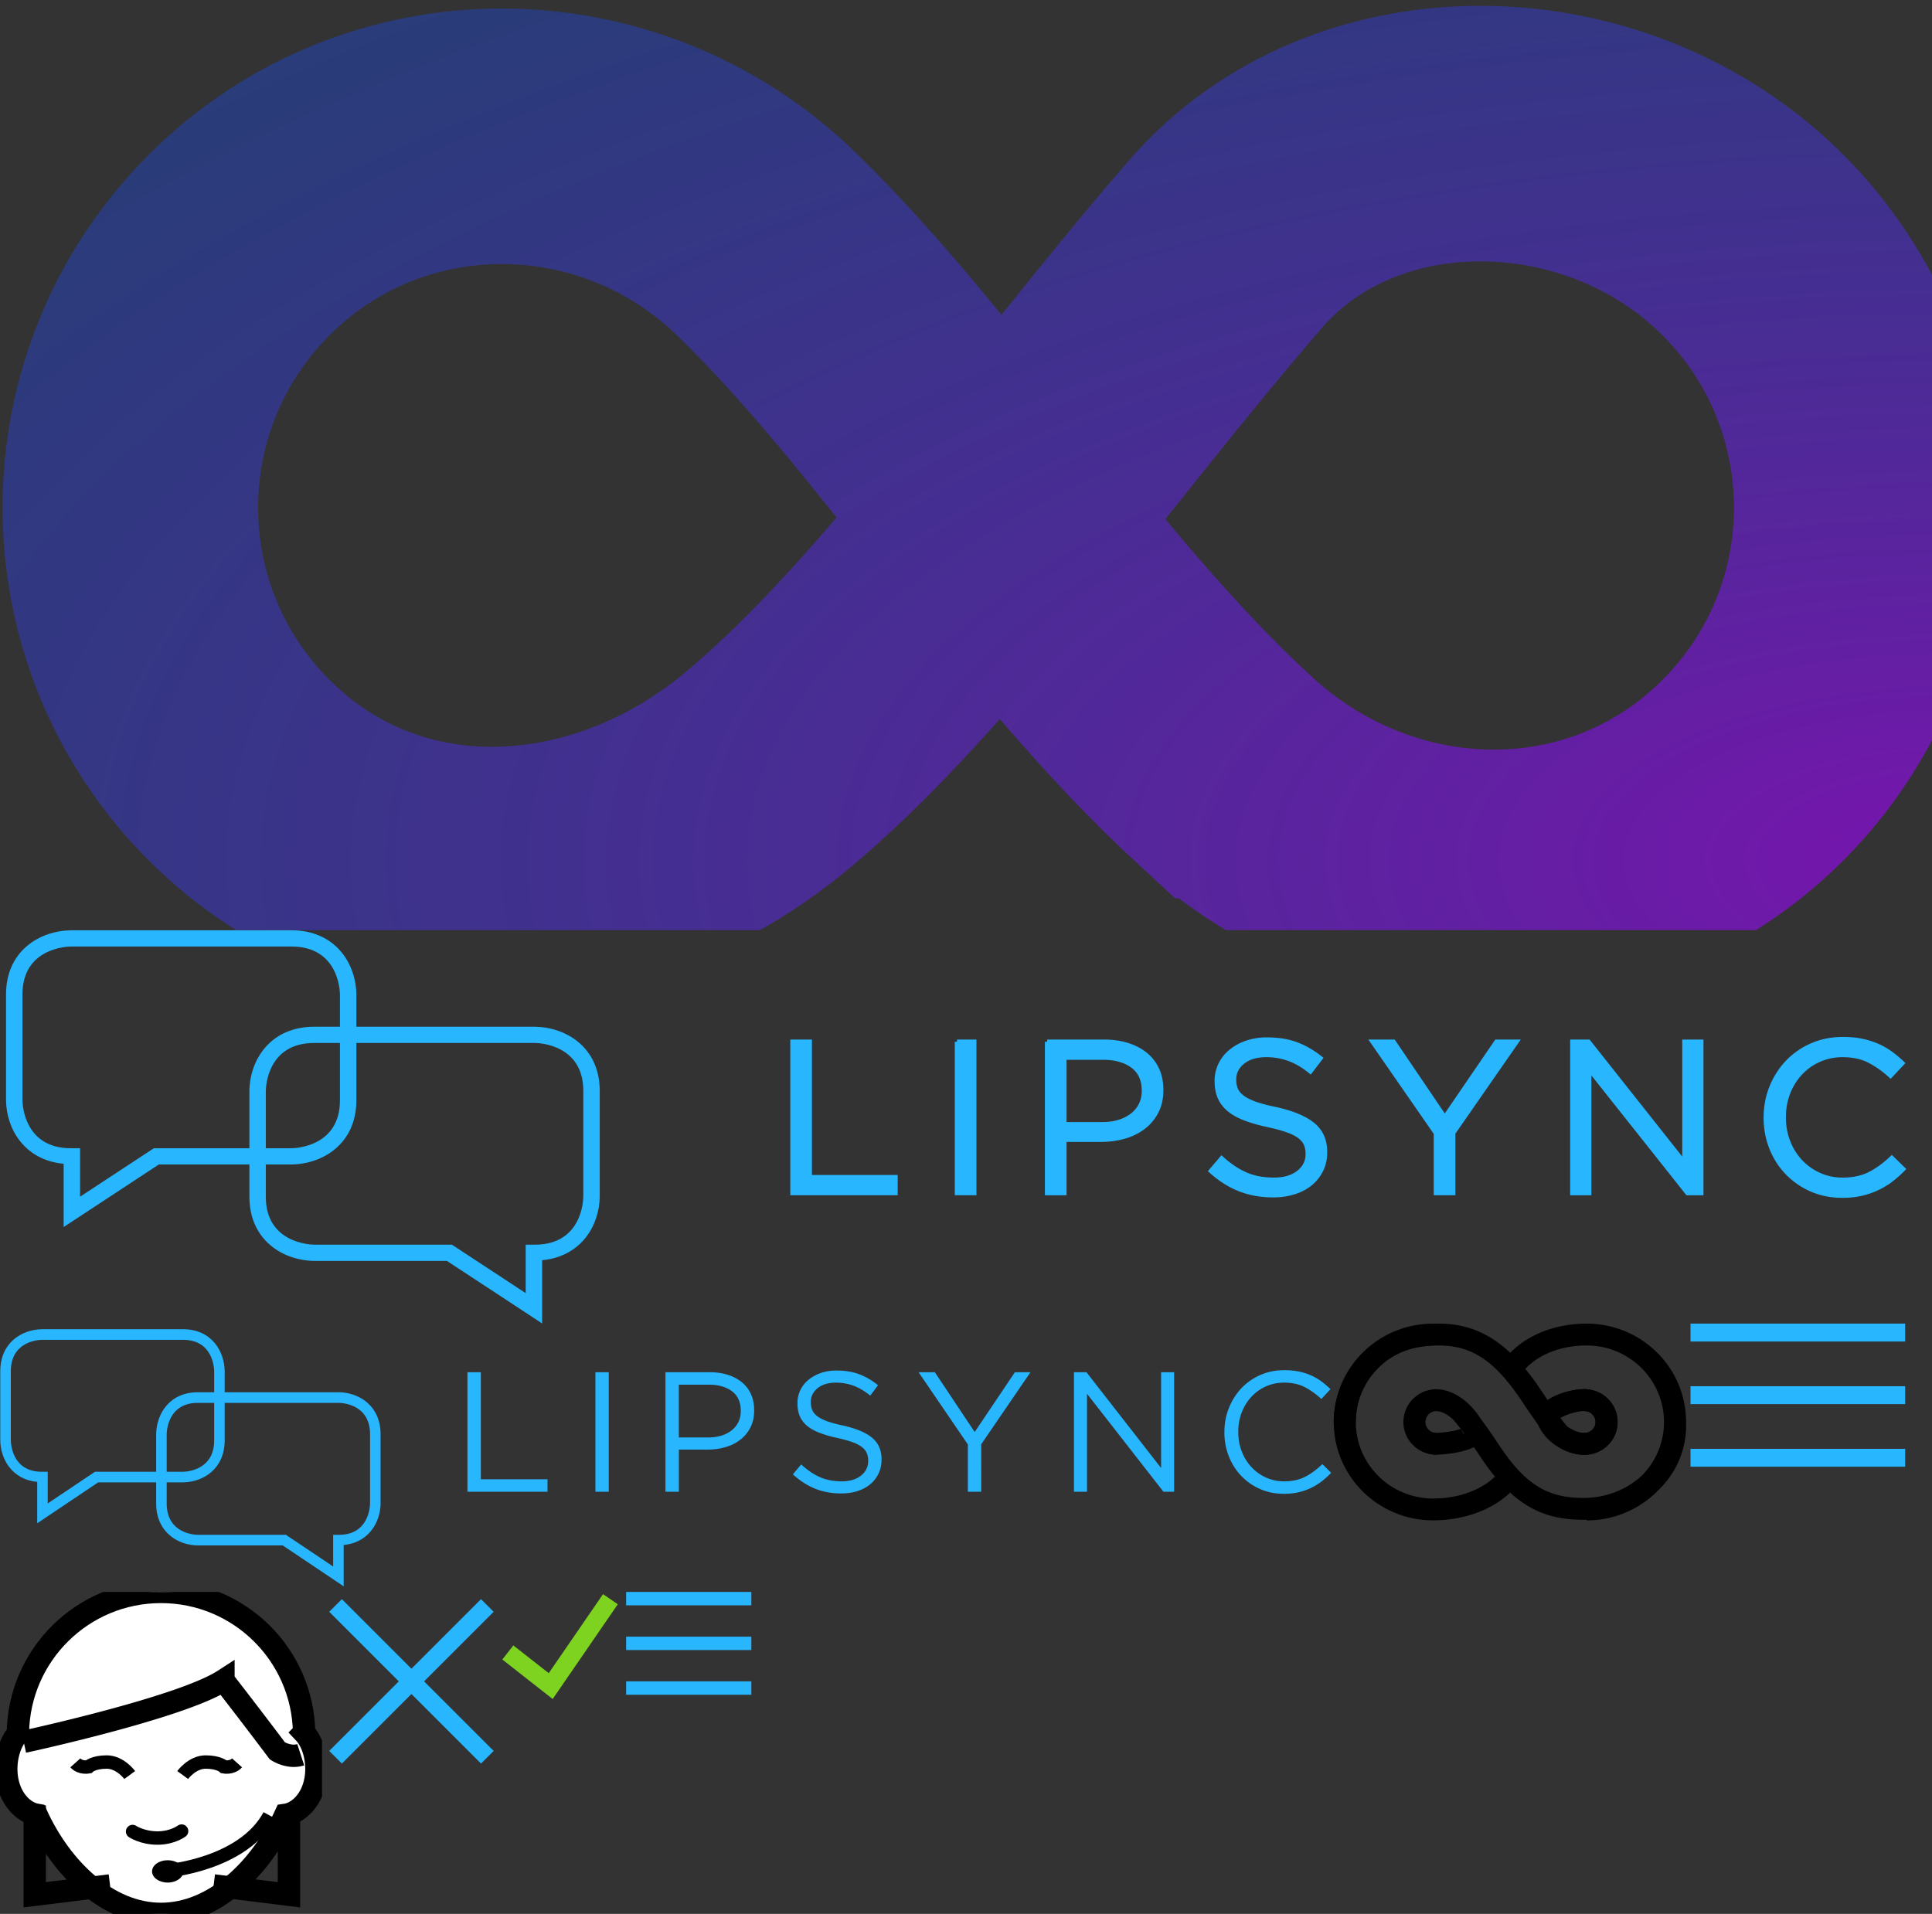 <?xml version="1.0" encoding="UTF-8" standalone="no"?><svg width="216" height="214" viewBox="0 0 216 214" xmlns="http://www.w3.org/2000/svg" xmlns:xlink="http://www.w3.org/1999/xlink"><rect x="0" y="0" width="216" height="214" fill="#333333" stroke="none"/><svg width="216" height="104" viewBox="0 0 216 104" id="svg--card-bg"><title>Group 3</title><defs><radialGradient cx="103.229%" cy="93.595%" fx="103.229%" fy="93.595%" r="155.61%" id="aa"><stop stop-color="#A600FF" offset="0%"/><stop stop-color="#0059FF" stop-opacity=".5" offset="100%"/></radialGradient></defs><path d="M122.966 72.164c16.906 15.596 42.682 16.24 58.964 0 16.284-16.242 16.284-42.576 0-58.818-16.282-16.242-44.407-16.844-58.964 0C105.07 34.05 88.723 58 71.75 72.164c-17.664 14.738-42.684 16.24-58.967 0-16.282-16.242-16.282-42.576 0-58.818 16.283-16.242 42.488-16.044 58.966 0C89.16 30.3 103.59 54.29 122.965 72.164z" transform="translate(14 14)" stroke-width="28.571" stroke="url(#aa)" fill="none" fill-rule="evenodd" opacity=".6"/></svg><svg width="14" height="12" viewBox="0 0 14 12" id="svg--check" x="56" y="178"><title>Path 311</title><path d="M.777 6.77l4.793 3.76L12.244.814" stroke="#7ED321" stroke-width="2" fill="none" fill-rule="evenodd"/></svg><svg width="20" height="20" viewBox="0 0 20 20" id="svg--close" x="36" y="178"><title>Group</title><g fill="#28B6FF" fill-rule="evenodd"><path d="M.808 17.778L17.778.808l1.414 1.414-16.97 16.97z"/><path d="M2.222.808l16.97 16.97-1.414 1.414L.808 2.222z"/></g></svg><svg width="36" height="36" viewBox="0 0 36 36" id="svg--dedicated" y="178"><title>Group 5</title><g fill="none" fill-rule="evenodd"><path d="M33.998 15.738C33.858 7.022 26.748 0 18 0 9.222 0 2.096 7.068 2 15.823 1.03 16.917.454 19.01.804 20.998c.4 2.26 1.87 3.675 3.292 3.922C6.85 30.93 12.045 36 18 36c5.95 0 11.142-5.062 13.9-11.067 1.446-.205 2.967-1.63 3.374-3.935.36-2.04-.256-4.192-1.276-5.26z" stroke="#000" stroke-width="2.5" fill="#FFF"/><path d="M2.65 16.757s17.554-3.788 22.332-6.87a660.805 660.805 0 0 1 6.035 7.893s1.3.848 2.604.424M3.883 23.865v9.998l8.422-1.045M32.305 23.865v9.998l-8.422-1.045" stroke="#000" stroke-width="2.5"/><path d="M30.123 24.984c-2.94 5.477-11.374 6.2-11.374 6.2" stroke="#000" stroke-width="1.5"/><ellipse fill="#000" cx="18.75" cy="31.25" rx="1.75" ry="1.25"/><path d="M14.824 26.79s1.083.728 2.78.728c1.696 0 2.7-.776 2.7-.776" stroke="#000" stroke-width="1.5" stroke-linecap="round"/><path d="M20.424 20.473s1.058-1.452 2.566-1.452c1.508 0 2.048.538 2.048.538s.906.178 1.464-.447M14.502 20.473s-1.06-1.452-2.567-1.452c-1.508 0-2.048.538-2.048.538s-.906.178-1.463-.447" stroke="#000" stroke-width="1.5"/></g></svg><svg width="214" height="44" viewBox="0 0 214 44" id="svg--lip-sync-auth-logo" y="104"><title>Group</title><g fill="#28B6FF" fill-rule="evenodd"><g transform="translate(88.49 11.647)" stroke="#28B6FF" stroke-width=".5"><path d="M.116.84h1.92v15.144h9.587v1.765H.116V.84zM18.506.84h1.922v16.908h-1.922V.838zM34.72 10.067c.7 0 1.34-.088 1.916-.266a4.474 4.474 0 0 0 1.49-.764c.413-.33.73-.723.95-1.173.22-.454.33-.963.33-1.53v-.047c0-1.21-.42-2.13-1.257-2.75-.838-.622-1.95-.934-3.332-.934h-4.316v7.465h4.22zM28.58.84h6.374c.955 0 1.828.125 2.615.373.784.25 1.46.604 2.018 1.063.56.46.99 1.02 1.29 1.68.298.66.45 1.41.45 2.245v.05c0 .918-.18 1.72-.536 2.405a5.164 5.164 0 0 1-1.447 1.726 6.322 6.322 0 0 1-2.13 1.05 9.243 9.243 0 0 1-2.578.352h-4.135v5.966H28.58V.838zM53.855 17.99c-1.362 0-2.606-.22-3.734-.665-1.125-.44-2.2-1.12-3.223-2.04l1.193-1.402c.89.807 1.79 1.406 2.7 1.8.91.396 1.955.59 3.138.59 1.152 0 2.072-.268 2.762-.808.69-.538 1.033-1.227 1.033-2.065v-.05c0-.385-.064-.735-.194-1.05-.13-.313-.36-.6-.684-.855-.325-.26-.777-.492-1.354-.7-.577-.21-1.312-.41-2.207-.606-.975-.21-1.824-.452-2.547-.726-.725-.274-1.323-.604-1.794-.99-.47-.387-.82-.837-1.047-1.353-.228-.515-.343-1.12-.343-1.81v-.05c0-.66.14-1.27.414-1.835a4.328 4.328 0 0 1 1.168-1.46 5.683 5.683 0 0 1 1.776-.968 6.876 6.876 0 0 1 2.238-.35c1.25 0 2.34.174 3.272.52.933.346 1.837.865 2.713 1.56l-1.12 1.472c-.794-.646-1.593-1.113-2.396-1.403a7.357 7.357 0 0 0-2.52-.435c-1.118 0-2 .262-2.65.785-.65.524-.974 1.173-.974 1.945v.048c0 .404.066.76.195 1.075.13.316.366.605.706.87.34.265.812.507 1.41.724.6.217 1.372.422 2.313.615 1.896.42 3.295 1 4.195 1.74.9.74 1.35 1.754 1.35 3.043v.05c0 .723-.144 1.38-.43 1.967a4.516 4.516 0 0 1-1.193 1.51c-.507.42-1.117.742-1.83.968a7.697 7.697 0 0 1-2.337.337M72.053 11.057L64.973.84h2.336l5.727 8.456L78.817.84h2.238l-7.08 10.193v6.716h-1.922v-6.693zM87.307.84h1.8l10.73 13.55V.84h1.873v16.91h-1.533L89.18 3.882V17.75h-1.873V.84zM117.474 18.038c-1.234 0-2.368-.226-3.407-.676a8.41 8.41 0 0 1-2.7-1.848 8.425 8.425 0 0 1-1.787-2.764 8.998 8.998 0 0 1-.645-3.408v-.047c0-1.194.214-2.32.645-3.383a8.733 8.733 0 0 1 1.788-2.792 8.32 8.32 0 0 1 2.725-1.883c1.053-.46 2.205-.688 3.454-.688.78 0 1.48.063 2.105.192.623.13 1.204.31 1.74.544a7.99 7.99 0 0 1 1.483.845c.454.332.892.698 1.314 1.1l-1.315 1.4a10.826 10.826 0 0 0-2.348-1.664c-.835-.435-1.836-.654-3.004-.654a6.41 6.41 0 0 0-2.615.532c-.803.354-1.502.847-2.093 1.473a6.81 6.81 0 0 0-1.386 2.21 7.34 7.34 0 0 0-.5 2.717v.05c0 .98.165 1.896.5 2.74a6.8 6.8 0 0 0 1.385 2.212 6.53 6.53 0 0 0 2.093 1.485 6.278 6.278 0 0 0 2.615.543c1.168 0 2.172-.212 3.017-.64.842-.424 1.67-1.023 2.48-1.8l1.266 1.234c-.438.452-.897.856-1.374 1.22a8.602 8.602 0 0 1-3.32 1.534 9.495 9.495 0 0 1-2.118.218"/></g><path d="M2.51 19.02V7.195c0-5.137 4.877-5.356 5.434-5.36H32.58c5.195 0 5.42 4.804 5.427 5.36V19.03c0 5.137-4.886 5.358-5.435 5.36h-15.37s-6.197 4.062-8.248 5.417V24.39H7.927c-5.192 0-5.412-4.827-5.416-5.37zm5.417-19C4.427.075.674 2.327.674 7.193V19.03c.042 3.252 2.105 6.693 6.443 7.097V33.2s10.2-6.714 10.64-6.994h14.824c3.51-.044 7.262-2.312 7.262-7.177V7.185C39.794 3.723 37.498.02 32.582.02H7.926z"/><path d="M59.798 35.172h-1.025v5.418c-2.053-1.356-8.25-5.418-8.25-5.418h-15.37c-.547-.002-5.435-.223-5.435-5.36V17.977c.007-.557.232-5.36 5.426-5.36H59.78c.56.003 5.434.222 5.434 5.36v11.826c-.004.542-.224 5.37-5.416 5.37zm-24.654-24.37c-4.917 0-7.213 3.703-7.26 7.166v11.844c0 4.864 3.752 7.133 7.26 7.177h14.823c.44.278 10.643 6.992 10.643 6.992V36.91c4.336-.405 6.4-3.846 6.44-7.098V17.977c0-4.867-3.752-7.12-7.252-7.175H35.144z"/></g></svg><svg width="149" height="30" viewBox="0 0 149 30" id="svg--lip-sync-logo" y="148"><title>lipSync_logo_editable</title><g transform="translate(-1)" fill="#28B6FF" fill-rule="evenodd"><path d="M2.21 13.052V5.317c0-3.36 3.12-3.503 3.478-3.506h15.78c3.328 0 3.473 3.143 3.477 3.507v7.74c0 3.36-3.13 3.505-3.48 3.506h-9.846s-3.97 2.657-5.284 3.543v-3.543h-.66c-3.324 0-3.465-3.157-3.467-3.51zM5.676.625C3.437.662 1.03 2.135 1.03 5.317v7.74c.03 2.127 1.35 4.377 4.13 4.642v4.625s6.532-4.39 6.815-4.574h9.494c2.247-.028 4.65-1.51 4.65-4.693V5.312c-.03-2.265-1.5-4.687-4.65-4.687H5.676z"/><path d="M38.904 23.615h-.657v3.542c-1.315-.886-5.284-3.542-5.284-3.542h-9.846c-.35-.002-3.48-.146-3.48-3.506v-7.74c.003-.365.148-3.507 3.475-3.507h15.78c.36.003 3.48.146 3.48 3.506v7.733c-.002.355-.143 3.512-3.468 3.512zM23.112 7.675c-3.15 0-4.62 2.423-4.652 4.688v7.746c0 3.18 2.404 4.664 4.652 4.692h9.494c.283.183 6.818 4.574 6.818 4.574V24.75c2.777-.264 4.098-2.514 4.125-4.64v-7.74c0-3.184-2.405-4.657-4.646-4.694H23.112zM53.265 5.436h1.494v11.968h7.454V18.8h-8.95V5.435zM67.566 5.435h1.495V18.8h-1.494V5.434zM80.176 12.728c.544 0 1.04-.07 1.49-.21a3.46 3.46 0 0 0 1.157-.604c.322-.262.568-.57.74-.927.17-.36.256-.76.256-1.208v-.04c0-.957-.327-1.682-.978-2.173-.65-.49-1.515-.738-2.59-.738h-3.357v5.898h3.28zM75.4 5.435h4.957c.743 0 1.422.1 2.034.296.61.2 1.136.48 1.57.84.436.364.77.807 1.004 1.328.232.522.35 1.114.35 1.776v.038c0 .725-.14 1.36-.417 1.9-.278.54-.652.996-1.125 1.364a4.885 4.885 0 0 1-1.656.83 7.08 7.08 0 0 1-2.005.278h-3.215V18.8H75.4V5.434zM95.056 18.99c-1.06 0-2.027-.175-2.904-.525-.876-.35-1.71-.887-2.507-1.613l.927-1.108c.693.638 1.393 1.112 2.1 1.424.707.312 1.52.466 2.44.466.897 0 1.61-.212 2.148-.64.536-.425.804-.97.804-1.632v-.038c0-.305-.05-.582-.15-.83a1.693 1.693 0 0 0-.533-.677c-.25-.204-.603-.388-1.05-.553-.45-.165-1.02-.325-1.717-.48a13.57 13.57 0 0 1-1.982-.572c-.562-.216-1.027-.477-1.393-.78a2.89 2.89 0 0 1-.815-1.07c-.177-.41-.266-.886-.266-1.432v-.04a3.318 3.318 0 0 1 1.23-2.604 4.4 4.4 0 0 1 1.38-.765 5.27 5.27 0 0 1 1.74-.276c.973 0 1.82.138 2.546.41a7.72 7.72 0 0 1 2.11 1.233l-.87 1.165c-.62-.51-1.24-.88-1.865-1.11A5.64 5.64 0 0 0 94.47 6.6c-.87 0-1.557.207-2.063.62-.504.415-.757.927-.757 1.537v.038c0 .32.052.602.152.85.1.25.284.478.548.687.265.21.63.4 1.098.573.466.172 1.066.334 1.797.487 1.476.332 2.564.79 3.264 1.375.7.584 1.05 1.386 1.05 2.405v.04c0 .57-.114 1.09-.337 1.554a3.56 3.56 0 0 1-.927 1.193c-.394.33-.87.585-1.424.764-.554.178-1.16.266-1.816.266M109.207 13.51l-5.505-8.074h1.816l4.454 6.683 4.495-6.684h1.74l-5.505 8.056V18.8h-1.495v-5.29zM121.07 5.436h1.4l8.343 10.71V5.436h1.457V18.8h-1.192l-8.55-10.96V18.8h-1.458V5.435zM144.53 19.028c-.96 0-1.843-.178-2.65-.534a6.538 6.538 0 0 1-2.1-1.46 6.67 6.67 0 0 1-1.39-2.185 7.213 7.213 0 0 1-.5-2.694v-.037c0-.945.165-1.835.5-2.675a6.916 6.916 0 0 1 1.39-2.207 6.47 6.47 0 0 1 2.12-1.487c.82-.362 1.714-.543 2.686-.543.605 0 1.15.05 1.637.152a6.72 6.72 0 0 1 1.352.43c.416.184.8.407 1.154.667.352.262.693.55 1.02.87l-1.02 1.104a8.42 8.42 0 0 0-1.826-1.313c-.65-.344-1.43-.517-2.337-.517a4.917 4.917 0 0 0-3.66 1.585c-.46.496-.82 1.078-1.08 1.746a5.884 5.884 0 0 0-.387 2.148v.04c0 .775.13 1.498.388 2.165.258.67.618 1.252 1.078 1.748a5.08 5.08 0 0 0 1.627 1.175c.625.287 1.302.428 2.034.428.908 0 1.69-.167 2.346-.506.656-.335 1.3-.808 1.93-1.422l.984.975c-.34.357-.698.677-1.07.964a6.67 6.67 0 0 1-2.582 1.213 7.27 7.27 0 0 1-1.646.17"/></g></svg><svg width="14" height="12" viewBox="0 0 14 12" id="svg--menu" x="70" y="178"><title>Rectangle 3 + Rectangle 3 + Rectangle 3</title><g fill="#28B6FF" fill-rule="evenodd"><path d="M0 0h14v1.5H0zM0 5h14v1.5H0zM0 10h14v1.5H0z"/></g></svg><svg width="24" height="16" viewBox="0 0 24 16" id="svg--menu-two" x="189" y="148"><title>Group</title><g fill="#28B6FF" fill-rule="evenodd"><path d="M0 0h24v2H0zM0 7h24v2H0zM0 14h24v2H0z"/></g></svg><svg width="40" height="22" viewBox="0 0 40 22" id="svg--unlimited" x="149" y="148"><title>Group 3 Copy</title><g fill="#000" fill-rule="evenodd"><path d="M28.148 12.804l-4.264-.272c-.755-.96-1.638-2.207-2.693-3.79-2.955-4.44-5.48-6.298-9.35-6.298-6.232 0-9.26 4.1-9.26 8.61H.11C.11 4.977 5.717 0 11.84 0c2.814 0 5.412.83 8.01 3.262C21.95 1.11 25.09 0 28.395 0c6.137 0 11.11 4.925 11.11 11 0 .132 0 .263-.006.394h.012c0 2.89-1.213 5.416-3.146 7.27A11.133 11.133 0 0 1 28.396 22v-.074c-.127.004-.253.006-.38.006-4.036 0-7.625-1.22-11.412-6.907-3.025-4.542-4.335-5.816-5-5.732v-1.96C9.56 7.333 7.902 8.975 7.902 11s1.66 3.667 3.705 3.667V12.222A1.228 1.228 0 0 1 10.37 11c0-.675.553-1.222 1.235-1.222v-.17l4.367.28c.755.96 1.638 2.207 2.693 3.79 2.956 4.44 5.482 5.81 9.352 5.81 2.626 0 4.982-.99 6.628-2.58A8.482 8.482 0 0 0 37.037 11c0-4.725-3.87-8.556-8.642-8.556-2.836 0-5.313.965-6.865 2.618.57.69 1.145 1.466 1.722 2.333 2.876 4.318 4.202 5.683 4.896 5.735V14.667c2.046 0 3.704-1.642 3.704-3.667s-1.658-3.667-3.704-3.667V9.778c.682 0 1.235.547 1.235 1.222 0 .675-.553 1.222-1.235 1.222v.582z"/><path d="M28.395 7.34v-.007c-2.045-.128-5.928 1.243-5.603 3.287.324 2.045 2.997 4.19 5.603 4.047v-.008c1.93-.127 3.457-1.717 3.457-3.66s-1.527-3.533-3.457-3.66zm-.247 2.43c-.61-.012-1.602.216-2.346.582-.34.167-.575.335-.667.444.062-.073.137-.294.096-.555.132.83 1.655 1.99 2.918 1.99v-.008c.682 0 1.235-.547 1.235-1.222 0-.675-.553-1.222-1.235-1.222v-.01zM21.235 17.168C19.29 20.358 15.26 22 11.223 22 5.087 22 .113 17.075.113 11S5.086 0 11.222 0v2.444C6.45 2.444 2.58 6.274 2.58 11c0 4.725 3.87 8.556 8.643 8.556 3.467 0 6.533-1.415 7.898-3.652"/><path d="M28.395 14.667c-2.606.143-5.28-2.002-5.603-4.047-.325-2.044 3.558-3.415 5.603-3.287l-.157 2.44c-.6-.038-1.654.195-2.436.58-.34.166-.575.334-.667.443.062-.073.137-.294.096-.555.136.853 1.745 2.057 3.028 1.986M11.278 12.222c.955-.003 2.164-.166 3-.433.36-.117.595-.235.653-.286-.19.168-.36.558-.297.972-.02-.135-.12-.39-.3-.69a5.013 5.013 0 0 0-.87-1.058c-.697-.648-1.43-.976-1.98-.944l-.144-2.44c2.812-.162 5.445 2.844 5.735 4.772.29 1.928-3.782 2.55-5.828 2.55l.03-2.444"/></g></svg></svg>